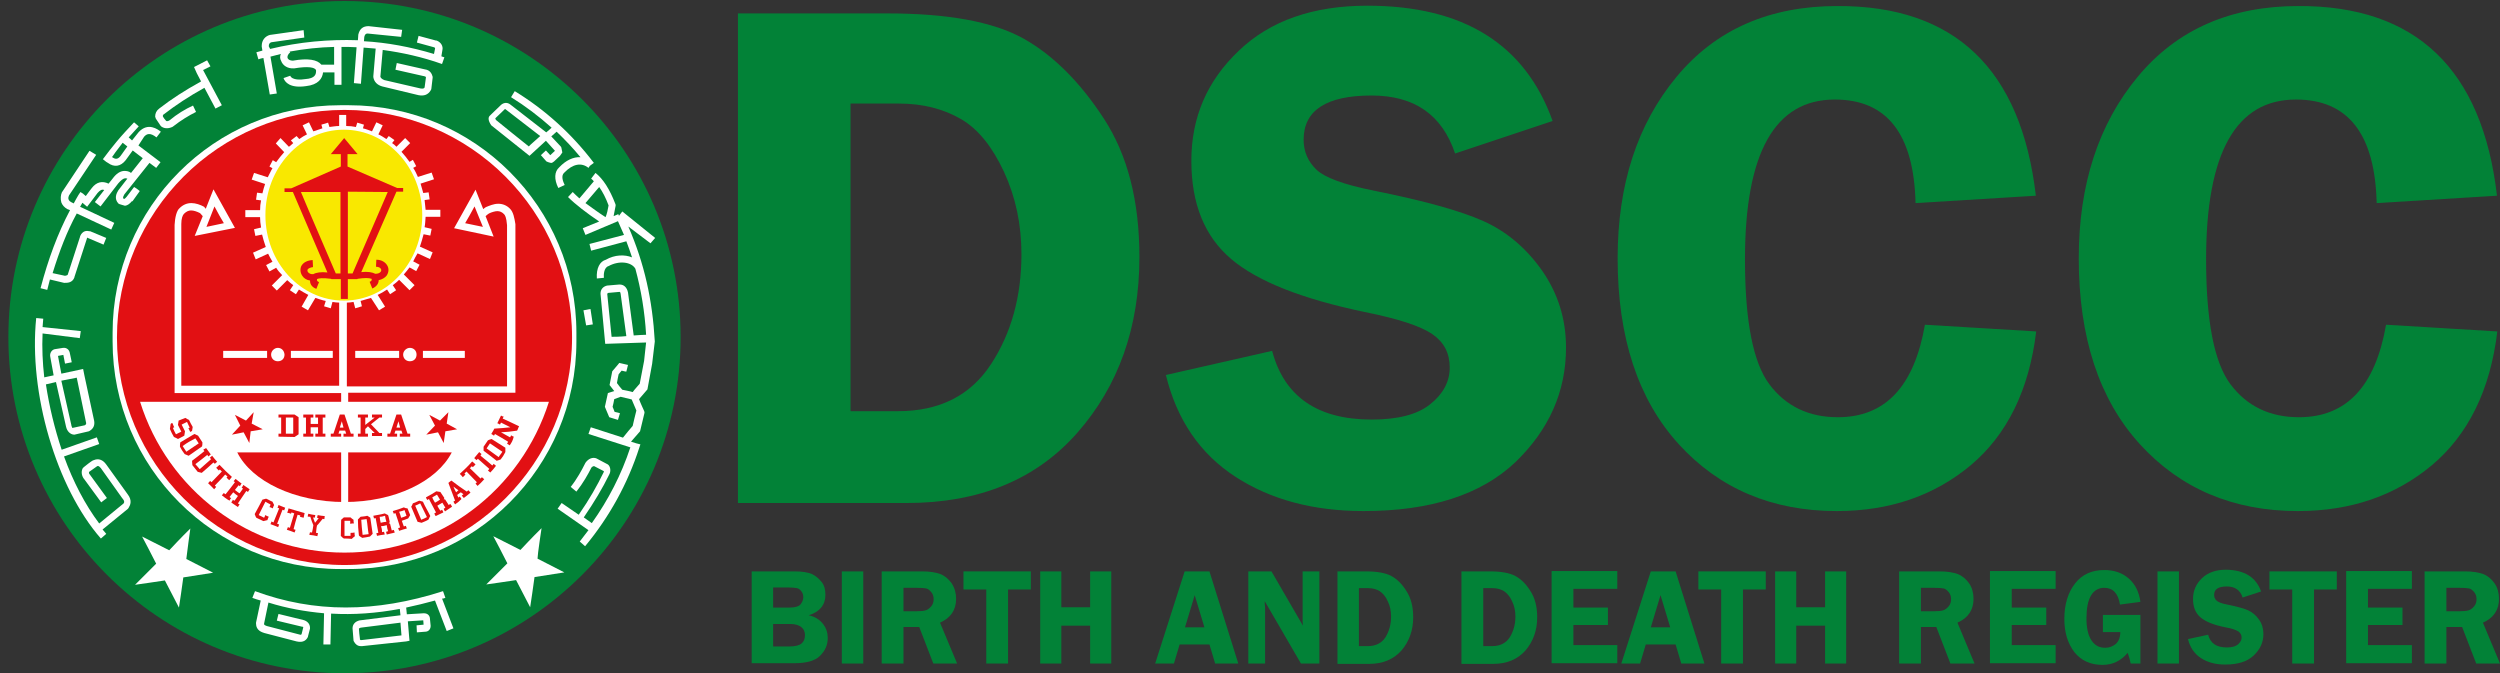<?xml version="1.0" encoding="utf-8"?>
<!-- Generator: Adobe Illustrator 25.0.1, SVG Export Plug-In . SVG Version: 6.00 Build 0)  -->
<svg version="1.1" id="Layer_1" xmlns="http://www.w3.org/2000/svg" xmlns:xlink="http://www.w3.org/1999/xlink" x="0px" y="0px"
	 viewBox="0 0 746 200.9" style="enable-background:new 0 0 746 200.9;" xml:space="preserve">
<rect x="0" y="0" width="746" height="200.9" fill="#333333" stroke="none"/>
<style type="text/css">
	.st0{fill:#028237;}
	.st1{fill-rule:evenodd;clip-rule:evenodd;fill:#028237;}
	.st2{fill-rule:evenodd;clip-rule:evenodd;fill:#FFFFFF;}
	.st3{fill-rule:evenodd;clip-rule:evenodd;fill:#E21013;}
	.st4{fill:#E21013;}
	.st5{fill-rule:evenodd;clip-rule:evenodd;fill:#F9E800;}
</style>
<g>
	<path class="st0" d="M220.1,4h44.6c18.2,0,31.7,2.5,40.7,7.5c8.9,5,16.9,13,24,23.9c7.1,10.9,10.6,24.6,10.6,41.3
		c0,20.9-6.2,38.4-18.5,52.4c-12.3,14-29.3,21-51,21h-50.3V4z M253.8,30.9v91.8h14.1c12.5,0,21.7-4.7,27.8-14
		c6.1-9.3,9.1-20.3,9.1-32.8c0-8.9-1.7-17-5.2-24.6c-3.5-7.5-7.7-12.8-12.9-15.8s-11.3-4.6-18.5-4.6H253.8z"/>
	<path class="st0" d="M463.3,36.1l-29.1,9.7c-3.9-11.6-12.2-17.3-24.9-17.3c-13.5,0-20.3,4.4-20.3,13.2c0,3.5,1.3,6.5,3.8,8.9
		c2.5,2.4,8.2,4.5,17.2,6.3c14.9,3,25.8,6,32.7,9.1c6.9,3.1,12.7,8,17.5,14.8c4.7,6.8,7.1,14.4,7.1,22.9c0,13.2-5.1,24.6-15.2,34.3
		c-10.2,9.6-25.2,14.5-45.2,14.5c-15,0-27.7-3.4-38.2-10.2c-10.5-6.8-17.5-16.9-20.8-30.4l31.7-7.2c3.6,13.6,13.5,20.5,29.7,20.5
		c7.8,0,13.7-1.5,17.5-4.6c3.8-3,5.8-6.7,5.8-10.9c0-4.3-1.7-7.6-5.2-10c-3.5-2.4-10.2-4.6-20.2-6.6c-18.6-3.9-31.9-9.1-39.8-15.8
		c-7.9-6.7-11.9-16.4-11.9-29.3c0-13,4.7-23.9,14.2-32.9C379,6.2,391.8,1.7,408,1.7C436.7,1.7,455.1,13.2,463.3,36.1z"/>
	<path class="st0" d="M607.5,58.4l-35.9,2.2c-0.5-20.6-8.5-30.9-24.1-30.9c-17.9,0-26.8,15.9-26.8,47.7c0,18.3,2.4,30.8,7.3,37.3
		c4.9,6.5,11.7,9.8,20.4,9.8c14.2,0,22.8-9.2,26-27.6l33.2,2c-2.1,17.5-8.7,30.8-19.5,39.9c-10.9,9.1-24.2,13.7-40,13.7
		c-19.3,0-35.1-6.7-47.2-20c-12.1-13.3-18.2-31.8-18.2-55.4c0-22.1,5.9-40.1,17.6-54.2c11.7-14.1,27.7-21.1,48-21.1
		C583.3,1.7,603.1,20.6,607.5,58.4z"/>
	<path class="st0" d="M745.1,58.4l-35.9,2.2c-0.5-20.6-8.5-30.9-24.1-30.9c-17.9,0-26.8,15.9-26.8,47.7c0,18.3,2.4,30.8,7.3,37.3
		c4.9,6.5,11.7,9.8,20.4,9.8c14.2,0,22.8-9.2,26-27.6l33.2,2c-2.1,17.5-8.7,30.8-19.5,39.9c-10.9,9.1-24.2,13.7-40,13.7
		c-19.3,0-35.1-6.7-47.2-20c-12.1-13.3-18.2-31.8-18.2-55.4c0-22.1,5.9-40.1,17.6-54.2c11.7-14.1,27.7-21.1,48-21.1
		C720.9,1.7,740.7,20.6,745.1,58.4z"/>
</g>
<g>
	<path class="st0" d="M224.3,170.5h12.8c2.3,0,4,0.3,5.2,0.8c1.2,0.6,2.1,1.4,2.9,2.4c0.8,1,1.1,2.3,1.1,3.8c0,3-1.7,5.1-5,6.1
		c1.9,0.4,3.3,1.3,4.3,2.6c1,1.3,1.4,2.7,1.4,4.2c0,2.1-0.8,3.8-2.3,5.3s-4.1,2.2-7.6,2.2h-12.8V170.5z M230.7,175.3v6h4.9
		c1.8,0,2.9-0.4,3.4-1.1c0.5-0.7,0.7-1.4,0.7-2c0-0.7-0.2-1.3-0.6-1.8s-0.8-0.8-1.3-0.9c-0.5-0.1-1.4-0.2-2.7-0.2H230.7z
		 M230.7,186.3v6.6h4.9c1.7,0,2.9-0.3,3.6-0.9c0.7-0.6,1-1.4,1-2.5c0-0.9-0.3-1.7-1-2.3c-0.7-0.6-1.8-1-3.3-1H230.7z"/>
	<path class="st0" d="M257.6,170.5V198h-6.4v-27.5H257.6z"/>
	<path class="st0" d="M269.6,187.1V198h-6.5v-27.5h12.1c2.2,0,4,0.3,5.4,0.8c1.3,0.5,2.5,1.5,3.4,2.8c0.9,1.4,1.3,2.9,1.3,4.6
		c0,3.3-1.6,5.7-4.8,7.1l5.1,12.2h-7.1l-4.2-10.9H269.6z M269.6,175.4v7h3.9c1.3,0,2.2-0.1,2.8-0.3c0.6-0.2,1.1-0.6,1.6-1.2
		c0.5-0.6,0.7-1.3,0.7-2.1c0-0.8-0.2-1.5-0.7-2.1c-0.5-0.6-1-1-1.5-1.1c-0.5-0.1-1.5-0.2-3-0.2H269.6z"/>
	<path class="st0" d="M307.6,170.5v5.4h-6.8V198h-6.5v-22.1h-6.8v-5.4H307.6z"/>
	<path class="st0" d="M331.6,170.5V198h-6.3v-11.3h-8.6V198h-6.3v-27.5h6.3v10.7h8.6v-10.7H331.6z"/>
	<path class="st0" d="M360.9,170.5l8.6,27.5h-6.9l-1.7-5.7H352l-1.7,5.7h-5.6l8.8-27.5H360.9z M353.6,187.2h5.8l-2.9-9.6
		L353.6,187.2z"/>
	<path class="st0" d="M393.7,170.5V198h-5.5l-10.8-18.6c0,0.5,0,0.8,0,0.9c0.1,0.5,0.1,0.9,0.1,1.2V198h-5v-27.5h6.9l9.4,16.2
		c-0.1-0.8-0.1-1.4-0.1-1.8v-14.4H393.7z"/>
	<path class="st0" d="M399.2,170.5h8.4c3.4,0,6,0.5,7.6,1.4c1.7,0.9,3.2,2.4,4.5,4.5c1.3,2,2,4.6,2,7.8c0,3.9-1.2,7.2-3.5,9.9
		c-2.3,2.6-5.5,4-9.6,4h-9.5V170.5z M405.5,175.5v17.3h2.7c2.3,0,4.1-0.9,5.2-2.6c1.1-1.8,1.7-3.8,1.7-6.2c0-1.7-0.3-3.2-1-4.6
		c-0.6-1.4-1.5-2.4-2.4-3c-1-0.6-2.1-0.9-3.5-0.9H405.5z"/>
	<path class="st0" d="M436.2,170.5h8.4c3.4,0,6,0.5,7.6,1.4c1.7,0.9,3.2,2.4,4.5,4.5c1.3,2,2,4.6,2,7.8c0,3.9-1.2,7.2-3.5,9.9
		c-2.3,2.6-5.5,4-9.6,4h-9.5V170.5z M442.6,175.5v17.3h2.7c2.3,0,4.1-0.9,5.2-2.6c1.1-1.8,1.7-3.8,1.7-6.2c0-1.7-0.3-3.2-1-4.6
		c-0.6-1.4-1.5-2.4-2.4-3c-1-0.6-2.1-0.9-3.5-0.9H442.6z"/>
	<path class="st0" d="M482.6,175.7h-13.1v5.6h10.3v5.2h-10.3v6h13.1v5.4H463v-27.5h19.6V175.7z"/>
	<path class="st0" d="M500,170.5l8.6,27.5h-6.9l-1.7-5.7h-8.9l-1.7,5.7h-5.6l8.8-27.5H500z M492.6,187.2h5.8l-2.9-9.6L492.6,187.2z"
		/>
	<path class="st0" d="M526.9,170.5v5.4h-6.8V198h-6.5v-22.1h-6.8v-5.4H526.9z"/>
	<path class="st0" d="M550.9,170.5V198h-6.3v-11.3H536V198h-6.3v-27.5h6.3v10.7h8.6v-10.7H550.9z"/>
	<path class="st0" d="M573.2,187.1V198h-6.5v-27.5h12.1c2.2,0,4,0.3,5.4,0.8c1.3,0.5,2.5,1.5,3.4,2.8s1.3,2.9,1.3,4.6
		c0,3.3-1.6,5.7-4.8,7.1l5.1,12.2H582l-4.2-10.9H573.2z M573.2,175.4v7h3.9c1.3,0,2.2-0.1,2.8-0.3c0.6-0.2,1.1-0.6,1.6-1.2
		c0.5-0.6,0.7-1.3,0.7-2.1c0-0.8-0.2-1.5-0.7-2.1c-0.5-0.6-1-1-1.5-1.1c-0.5-0.1-1.5-0.2-3-0.2H573.2z"/>
	<path class="st0" d="M613.4,175.7h-13.1v5.6h10.3v5.2h-10.3v6h13.1v5.4h-19.6v-27.5h19.6V175.7z"/>
	<path class="st0" d="M638.7,183.3V198h-2.9c-0.2-1-0.5-2.1-0.9-3.2c-2,2.4-4.5,3.6-7.5,3.6c-3.6,0-6.4-1.3-8.4-3.8
		c-2-2.6-3-5.9-3-9.9c0-4.4,1.1-7.9,3.2-10.6c2.1-2.7,5-4,8.7-4c3.1,0,5.5,0.9,7.4,2.6c1.9,1.7,3,4,3.4,6.9l-6.1,0.8
		c-0.5-3.3-2.1-5-4.7-5c-1.7,0-3.1,0.8-4,2.4c-0.9,1.6-1.3,3.8-1.3,6.8c0,2.8,0.5,5,1.5,6.5c1,1.5,2.3,2.2,4.1,2.2
		c1.2,0,2.2-0.4,3.1-1.1c0.9-0.8,1.4-2,1.4-3.6h-5.2v-5.1H638.7z"/>
	<path class="st0" d="M650.2,170.5V198h-6.4v-27.5H650.2z"/>
	<path class="st0" d="M674.7,176.5l-5.5,1.8c-0.7-2.2-2.3-3.3-4.7-3.3c-2.5,0-3.8,0.8-3.8,2.5c0,0.7,0.2,1.2,0.7,1.7
		c0.5,0.5,1.6,0.9,3.2,1.2c2.8,0.6,4.9,1.1,6.2,1.7c1.3,0.6,2.4,1.5,3.3,2.8c0.9,1.3,1.3,2.7,1.3,4.3c0,2.5-1,4.6-2.9,6.4
		c-1.9,1.8-4.7,2.7-8.5,2.7c-2.8,0-5.2-0.6-7.2-1.9c-2-1.3-3.3-3.2-3.9-5.7l6-1.3c0.7,2.6,2.5,3.8,5.6,3.8c1.5,0,2.6-0.3,3.3-0.9
		c0.7-0.6,1.1-1.3,1.1-2c0-0.8-0.3-1.4-1-1.9c-0.7-0.4-1.9-0.9-3.8-1.2c-3.5-0.7-6-1.7-7.5-3c-1.5-1.3-2.2-3.1-2.2-5.5
		c0-2.4,0.9-4.5,2.7-6.2c1.8-1.7,4.2-2.5,7.2-2.5C669.7,170.1,673.2,172.2,674.7,176.5z"/>
	<path class="st0" d="M697.3,170.5v5.4h-6.8V198H684v-22.1h-6.8v-5.4H697.3z"/>
	<path class="st0" d="M719.7,175.7h-13.1v5.6h10.3v5.2h-10.3v6h13.1v5.4h-19.6v-27.5h19.6V175.7z"/>
	<path class="st0" d="M730,187.1V198h-6.5v-27.5h12.1c2.2,0,4,0.3,5.4,0.8c1.3,0.5,2.5,1.5,3.4,2.8s1.3,2.9,1.3,4.6
		c0,3.3-1.6,5.7-4.8,7.1L746,198h-7.1l-4.2-10.9H730z M730,175.4v7h3.9c1.3,0,2.2-0.1,2.8-0.3c0.6-0.2,1.1-0.6,1.6-1.2
		c0.5-0.6,0.7-1.3,0.7-2.1c0-0.8-0.2-1.5-0.7-2.1c-0.5-0.6-1-1-1.5-1.1c-0.5-0.1-1.5-0.2-3-0.2H730z"/>
</g>
<g>
	<path class="st1" d="M102.8,200.9L102.8,200.9C47.5,200.9,2.5,156,2.5,100.6l0,0C2.5,45.2,47.4,0.3,102.8,0.3l0,0
		c55.4,0,100.3,44.9,100.3,100.3l0,0C203.1,156,158.2,200.9,102.8,200.9z"/>
	<path class="st2" d="M104.1,169.8h-2.6c-37.5,0-67.9-30.4-67.9-67.9v-2.6c0-37.5,30.4-67.9,67.9-67.9h2.6
		c37.5,0,67.9,30.4,67.9,67.9v2.6C172,139.4,141.6,169.8,104.1,169.8z"/>
	<path class="st3" d="M102.8,168.6L102.8,168.6c-37.5,0-67.9-30.4-67.9-67.9l0,0c0-37.5,30.4-67.9,67.9-67.9l0,0
		c37.5,0,67.9,30.4,67.9,67.9l0,0C170.7,138.2,140.3,168.6,102.8,168.6z"/>
	<path class="st2" d="M56.8,157.7l-2.1,2.1c0,0-3.5,3.6-4.2,4.4c-1-0.5-8.1-4.1-8.1-4.1s3.7,7,4.2,8.1c-0.8,0.8-6.3,6.3-6.3,6.3
		s7.8-1.1,8.9-1.3c0.5,1,4.2,8.1,4.2,8.1s1.2-7.9,1.3-9c1.1-0.2,8.9-1.4,8.9-1.4s-7-3.6-8-4.1C55.7,165.6,56.8,157.7,56.8,157.7z"/>
	<g>
		<path class="st2" d="M41.8,119.9c8.2,26.2,32.4,45,61,45s52.7-18.8,61-45H41.8z M102.8,149.8c-14.9,0-27.7-6.2-32-14.8h64
			C130.4,143.6,117.8,149.8,102.8,149.8z"/>
		<path class="st4" d="M51.4,126.2c0.3,0.5,0.3,0.8,0.6,1.3c-0.2,0.1-0.3,0.1-0.4,0.2c0.3,0.8,0.5,1.1,0.9,1.9
			c0.7-0.3,0.9-0.5,1.6-0.8c-0.4-0.8-0.6-1.2-1-2c0.1-0.5,0.1-0.8,0.2-1.3c0.8-0.3,1.2-0.5,2-0.8c0.4,0.3,0.7,0.4,1.1,0.6
			c0.4,0.8,0.6,1.3,1.1,2.1c-0.1,0.5-0.1,0.8-0.2,1.2c-0.3,0.1-0.3,0.2-0.5,0.3c-0.3-0.4-0.3-0.7-0.6-1.1c0.2-0.1,0.3-0.1,0.4-0.2
			c-0.3-0.7-0.5-1-0.8-1.7c-0.7,0.3-0.9,0.5-1.6,0.8c0.4,0.8,0.6,1.2,1,2c-0.1,0.5-0.1,0.8-0.2,1.3c-0.8,0.4-1.1,0.6-1.9,1
			c-0.4-0.3-0.7-0.3-1.2-0.6c-0.5-0.9-0.8-1.4-1.2-2.4c0.1-0.5,0.1-0.8,0.2-1.4C51,126.3,51.2,126.3,51.4,126.2z"/>
		<path class="st4" d="M53.7,133.3c0-0.5,0-0.8,0.1-1.3c1.7-1,2.5-1.5,4.2-2.5c0.4,0.2,0.7,0.3,1.1,0.5c0.5,0.8,0.8,1.2,1.3,2
			c0,0.5,0,0.8-0.1,1.2c-1.6,1.1-2.4,1.7-4,2.8c-0.5-0.2-0.7-0.3-1.2-0.5C54.4,134.6,54.2,134.2,53.7,133.3z M54.5,133.1
			c0.4,0.7,0.7,1,1.1,1.7c1.5-1,2.2-1.5,3.7-2.5c-0.4-0.6-0.6-0.9-1-1.5C56.8,131.6,56,132,54.5,133.1z"/>
		<path class="st4" d="M61.5,133.7c0.6,0.8,0.8,1.1,1.4,1.9c-0.3,0.3-0.4,0.3-0.7,0.6c-0.2-0.2-0.3-0.3-0.3-0.5
			c-1.4,1.1-2.1,1.7-3.6,2.8c0.5,0.6,0.8,0.9,1.3,1.5c1.4-1.2,2-1.8,3.4-3c-0.2-0.2-0.3-0.3-0.4-0.4c0.3-0.3,0.4-0.3,0.7-0.6
			c0.6,0.8,0.9,1.1,1.5,1.8c-0.3,0.3-0.4,0.3-0.7,0.6c-0.2-0.2-0.3-0.3-0.4-0.4c-1.4,1.3-2.1,1.9-3.5,3.1c-0.5-0.1-0.8-0.2-1.2-0.3
			c-0.7-0.8-0.9-1.2-1.6-2c0-0.5-0.1-0.8-0.1-1.3c1.5-1.1,2.2-1.7,3.7-2.9c-0.2-0.2-0.3-0.3-0.3-0.5C61,134,61.2,133.9,61.5,133.7z"
			/>
		<path class="st4" d="M62.1,144.2c0.3-0.3,0.3-0.4,0.6-0.7c0.2,0.2,0.3,0.3,0.4,0.4c1.3-1.3,1.9-2,3.1-3.2
			c-0.3-0.3-0.3-0.3-0.6-0.6c-0.2,0.2-0.2,0.2-0.3,0.3c-0.3-0.3-0.5-0.5-0.8-0.8c0.4-0.3,0.6-0.6,1-0.9c1.4,1.5,2.2,2.2,3.7,3.6
			c-0.3,0.4-0.5,0.6-0.8,1c-0.3-0.3-0.5-0.4-0.8-0.8c0.1-0.2,0.2-0.2,0.3-0.3c-0.3-0.3-0.4-0.3-0.7-0.6c-1.2,1.4-1.9,2-3.1,3.3
			c0.2,0.2,0.3,0.3,0.4,0.4c-0.3,0.3-0.3,0.4-0.6,0.7C63.2,145.3,62.9,144.9,62.1,144.2z"/>
		<path class="st4" d="M66.2,147.8c0.3-0.3,0.3-0.4,0.6-0.7c0.2,0.2,0.3,0.3,0.5,0.4c1.1-1.4,1.7-2.1,2.8-3.6
			c-0.2-0.2-0.3-0.3-0.4-0.3c0.3-0.3,0.3-0.4,0.6-0.7c0.7,0.6,1,0.8,1.8,1.4c-0.3,0.3-0.3,0.4-0.5,0.8c-0.2-0.2-0.3-0.2-0.4-0.3
			c-0.4,0.6-0.7,0.8-1.1,1.4c0.6,0.4,0.8,0.7,1.4,1c0.4-0.6,0.6-0.8,1-1.4c-0.2-0.2-0.3-0.2-0.4-0.3c0.3-0.3,0.3-0.4,0.5-0.8
			c0.8,0.5,1.1,0.8,1.9,1.3c-0.2,0.3-0.3,0.4-0.5,0.8c-0.2-0.1-0.3-0.2-0.5-0.3c-1,1.5-1.5,2.2-2.5,3.7c0.2,0.2,0.3,0.2,0.5,0.3
			c-0.2,0.3-0.3,0.4-0.5,0.8c-0.8-0.6-1.3-0.8-2-1.4c0.3-0.3,0.3-0.4,0.5-0.8c0.2,0.2,0.3,0.3,0.5,0.3c0.4-0.6,0.6-0.8,1-1.4
			c-0.6-0.4-0.8-0.6-1.4-1.1c-0.4,0.6-0.7,0.8-1.1,1.4c0.2,0.2,0.3,0.3,0.5,0.3c-0.3,0.3-0.3,0.4-0.5,0.8
			C67.4,148.8,67,148.4,66.2,147.8z"/>
		<path class="st4" d="M76.5,154.5c-0.3-0.4-0.3-0.7-0.5-1.1c0.9-1.7,1.4-2.5,2.3-4.3c0.4-0.1,0.7-0.2,1.1-0.3
			c0.8,0.3,1.1,0.6,1.9,0.9c0.2,0.4,0.3,0.6,0.5,1c-0.2,0.4-0.3,0.6-0.4,1c-0.4-0.2-0.6-0.3-1-0.4c0.2-0.3,0.3-0.5,0.3-0.8
			c-0.6-0.3-0.9-0.4-1.5-0.8c-0.8,1.6-1.2,2.4-2,4c0.7,0.3,1,0.5,1.6,0.8c0.2-0.3,0.3-0.5,0.3-0.8c0.4,0.2,0.7,0.3,1.1,0.5
			c-0.2,0.4-0.3,0.6-0.4,1c-0.5,0.1-0.7,0.2-1.2,0.3C77.8,155.1,77.3,154.9,76.5,154.5z"/>
		<path class="st4" d="M80.7,156.4c0.2-0.3,0.2-0.5,0.3-0.8c0.3,0.1,0.3,0.2,0.6,0.3c0.7-1.7,1-2.5,1.7-4.2
			c-0.2-0.1-0.3-0.1-0.5-0.2c0.2-0.3,0.2-0.5,0.3-0.8c0.8,0.3,1.2,0.5,2,0.8c-0.1,0.3-0.2,0.5-0.3,0.8c-0.2-0.1-0.3-0.1-0.5-0.2
			c-0.7,1.7-0.9,2.5-1.6,4.2c0.3,0.1,0.3,0.1,0.6,0.2c-0.1,0.3-0.2,0.5-0.3,0.8C82,156.9,81.6,156.7,80.7,156.4z"/>
		<path class="st4" d="M85.6,158.1c0.1-0.3,0.2-0.5,0.3-0.8c0.3,0.1,0.3,0.1,0.6,0.2c0.5-1.7,0.8-2.6,1.3-4.3
			c-0.3-0.1-0.5-0.2-0.8-0.3c-0.1,0.2-0.1,0.3-0.2,0.4c-0.4-0.2-0.7-0.2-1.1-0.3c0.2-0.5,0.3-0.8,0.4-1.3c1.9,0.6,2.8,0.8,4.8,1.4
			c-0.1,0.5-0.2,0.8-0.3,1.4c-0.4-0.1-0.7-0.2-1.1-0.3c0.1-0.2,0.1-0.3,0.1-0.4c-0.3-0.1-0.5-0.1-0.8-0.2c-0.5,1.7-0.8,2.6-1.2,4.3
			c0.3,0.1,0.3,0.1,0.6,0.2c-0.1,0.3-0.2,0.5-0.3,0.8C87,158.5,86.5,158.4,85.6,158.1z"/>
		<path class="st4" d="M91.8,154.1c0.1-0.3,0.1-0.5,0.2-0.8c0.8,0.2,1.3,0.3,2.1,0.4c-0.1,0.3-0.1,0.5-0.2,0.8
			c-0.3,0-0.3-0.1-0.5-0.1c0.3,0.7,0.3,0.9,0.6,1.6c0.4-0.5,0.7-0.8,1.1-1.4c-0.3,0-0.3-0.1-0.5-0.1c0.1-0.3,0.1-0.5,0.2-0.8
			c0.8,0.2,1.3,0.2,2.1,0.3c0,0.3-0.1,0.5-0.1,0.9c-0.3,0-0.3,0-0.5-0.1c-0.7,0.8-1,1.3-1.7,2c-0.2,0.8-0.2,1.4-0.3,2.2
			c0.3,0,0.3,0.1,0.6,0.1c-0.1,0.3-0.1,0.5-0.2,0.9c-0.9-0.2-1.4-0.3-2.4-0.4c0.1-0.3,0.1-0.5,0.2-0.8c0.3,0.1,0.3,0.1,0.6,0.1
			c0.2-0.8,0.3-1.4,0.4-2.2c-0.4-1-0.6-1.4-0.9-2.5C92.1,154.2,92,154.2,91.8,154.1z"/>
		<path class="st4" d="M102.6,160.7c-0.4-0.3-0.6-0.4-0.9-0.8c0-2,0.1-2.9,0.1-4.8c0.3-0.3,0.5-0.4,0.8-0.7c0.8,0,1.3,0,2,0
			c0.3,0.3,0.5,0.4,0.9,0.7c0,0.4,0,0.7,0.1,1.1c-0.4,0-0.7,0-1.1,0.1c0-0.3,0-0.5,0-0.9c-0.7,0-1,0-1.7,0c0,1.8,0,2.7,0,4.5
			c0.8,0,1.1,0,1.8,0c0-0.3,0-0.5,0-0.9c0.5,0,0.7,0,1.2-0.1c0,0.4,0,0.7,0.1,1.1c-0.3,0.3-0.6,0.4-0.9,0.8
			C103.9,160.7,103.5,160.7,102.6,160.7z"/>
		<path class="st4" d="M108.1,160.5c-0.4-0.3-0.6-0.3-1-0.7c-0.2-2-0.3-2.9-0.3-4.8c0.3-0.3,0.5-0.5,0.8-0.8c0.8-0.1,1.3-0.1,2-0.3
			c0.4,0.3,0.6,0.3,0.9,0.6c0.3,2,0.4,2.9,0.7,4.8c-0.3,0.3-0.5,0.5-0.8,0.8C109.4,160.3,108.9,160.4,108.1,160.5z M108.2,159.6
			c0.7-0.1,1.1-0.1,1.8-0.2c-0.3-1.8-0.3-2.7-0.6-4.5c-0.7,0.1-1,0.1-1.6,0.2C107.9,156.8,108,157.8,108.2,159.6z"/>
		<path class="st4" d="M112.5,159.9c-0.1-0.3-0.1-0.5-0.2-0.8c0.3,0,0.3-0.1,0.6-0.1c-0.3-1.8-0.5-2.6-0.8-4.4
			c-0.3,0-0.3,0.1-0.5,0.1c-0.1-0.3-0.1-0.5-0.2-0.8c1.4-0.3,2-0.3,3.4-0.7c0.4,0.2,0.6,0.3,1,0.5c0.3,0.8,0.3,1.3,0.5,2.1
			c-0.1,0.2-0.2,0.2-0.3,0.3c0.2,0.1,0.3,0.1,0.4,0.2c0.2,0.8,0.3,1.2,0.5,2c0.3-0.1,0.3-0.1,0.6-0.2c0.1,0.3,0.2,0.5,0.3,0.8
			c-0.9,0.3-1.4,0.3-2.4,0.6c-0.1-0.3-0.1-0.5-0.2-0.8c0.3-0.1,0.3-0.1,0.6-0.2c-0.2-0.7-0.3-1-0.4-1.8c-0.7,0.2-1,0.3-1.7,0.3
			c0.2,0.7,0.3,1,0.3,1.8c0.3-0.1,0.3-0.1,0.6-0.1c0.1,0.3,0.1,0.5,0.2,0.8C113.9,159.6,113.5,159.7,112.5,159.9z M113.6,156
			c0.7-0.2,1-0.2,1.7-0.3c-0.2-0.7-0.3-1-0.4-1.8c-0.7,0.2-0.9,0.3-1.6,0.3C113.4,155,113.4,155.3,113.6,156z"/>
		<path class="st4" d="M119.1,158.4c-0.1-0.3-0.2-0.5-0.3-0.8c0.3-0.1,0.3-0.1,0.6-0.2c-0.5-1.7-0.8-2.5-1.4-4.3
			c-0.3,0.1-0.3,0.1-0.5,0.2c-0.1-0.3-0.2-0.5-0.3-0.8c1.4-0.4,2-0.6,3.3-1.1c0.4,0.2,0.7,0.3,1.1,0.3c0.3,0.8,0.5,1.2,0.8,2
			c-0.3,0.4-0.3,0.6-0.6,1c-0.8,0.3-1.1,0.4-1.9,0.7c0.3,0.7,0.3,1,0.6,1.7c0.3-0.1,0.3-0.1,0.6-0.2c0.1,0.3,0.2,0.5,0.3,0.8
			C120.5,157.9,120.1,158.1,119.1,158.4z M119.7,154.5c0.7-0.2,1-0.3,1.6-0.6c-0.3-0.7-0.3-1-0.6-1.7c-0.6,0.3-0.9,0.3-1.6,0.5
			C119.4,153.4,119.5,153.8,119.7,154.5z"/>
		<path class="st4" d="M125.8,156c-0.5-0.1-0.7-0.2-1.2-0.3c-0.8-1.8-1.1-2.7-1.9-4.5c0.3-0.4,0.3-0.6,0.5-1
			c0.8-0.3,1.2-0.5,1.9-0.8c0.4,0.1,0.7,0.2,1.1,0.3c0.8,1.8,1.4,2.6,2.2,4.3c-0.3,0.4-0.3,0.7-0.6,1.1
			C127.1,155.5,126.7,155.6,125.8,156z M125.7,155.1c0.7-0.3,1-0.4,1.7-0.8c-0.8-1.6-1.2-2.5-2-4.1c-0.6,0.3-0.9,0.4-1.5,0.7
			C124.6,152.6,125,153.4,125.7,155.1z"/>
		<path class="st4" d="M130,154c-0.2-0.3-0.3-0.5-0.4-0.8c0.3-0.1,0.3-0.2,0.5-0.3c-0.8-1.6-1.3-2.4-2.1-4c-0.2,0.1-0.3,0.2-0.5,0.3
			c-0.2-0.3-0.3-0.5-0.4-0.8c1.3-0.7,1.9-1,3.1-1.8c0.4,0.1,0.7,0.1,1.2,0.2c0.5,0.8,0.7,1.1,1.2,1.8c-0.1,0.2-0.1,0.3-0.2,0.4
			c0.2,0,0.3,0,0.4,0c0.4,0.7,0.7,1,1.1,1.7c0.2-0.2,0.3-0.2,0.5-0.3c0.2,0.3,0.3,0.4,0.5,0.8c-0.8,0.6-1.3,0.8-2.1,1.4
			c-0.2-0.3-0.3-0.4-0.4-0.8c0.2-0.1,0.3-0.2,0.5-0.3c-0.3-0.6-0.6-0.9-0.9-1.5c-0.6,0.3-0.9,0.6-1.5,0.9c0.3,0.6,0.5,0.9,0.9,1.5
			c0.3-0.1,0.3-0.2,0.5-0.3c0.2,0.3,0.3,0.5,0.4,0.8C131.3,153.4,130.8,153.6,130,154z M129.8,150c0.6-0.3,0.9-0.5,1.5-0.9
			c-0.3-0.6-0.6-0.9-0.9-1.5c-0.6,0.3-0.8,0.5-1.4,0.8C129.2,149.1,129.5,149.4,129.8,150z"/>
		<path class="st4" d="M135.8,150.5c-0.2-0.3-0.3-0.4-0.5-0.8c0.2-0.2,0.3-0.2,0.5-0.3c-0.8-2.1-1.2-3.1-2-5.3
			c0.3-0.3,0.5-0.4,0.9-0.7c1.8,1.4,2.7,2,4.6,3.3c0.2-0.2,0.3-0.3,0.5-0.4c0.3,0.3,0.3,0.4,0.6,0.7c-0.8,0.7-1.2,1-2,1.6
			c-0.3-0.3-0.3-0.4-0.6-0.7c0.2-0.2,0.3-0.3,0.5-0.4c-0.3-0.3-0.4-0.3-0.8-0.6c-0.4,0.3-0.7,0.5-1.1,0.8c0.2,0.3,0.3,0.5,0.3,0.8
			c0.2-0.2,0.3-0.3,0.5-0.3c0.3,0.3,0.3,0.4,0.5,0.7C137,149.6,136.7,149.9,135.8,150.5z M135.3,145.2c0.3,0.7,0.4,1,0.8,1.7
			c0.3-0.3,0.4-0.3,0.7-0.6C136.3,145.9,135.9,145.7,135.3,145.2z"/>
		<path class="st4" d="M142.5,145c-0.3-0.3-0.3-0.4-0.6-0.7c0.2-0.2,0.3-0.3,0.4-0.4c-1.3-1.3-1.9-2-3.1-3.2
			c-0.3,0.3-0.3,0.3-0.6,0.6c0.1,0.2,0.2,0.2,0.3,0.3c-0.3,0.3-0.5,0.5-0.8,0.8c-0.3-0.4-0.5-0.6-0.9-1c1.5-1.4,2.3-2.1,3.7-3.7
			c0.4,0.3,0.6,0.5,1,0.9c-0.3,0.3-0.5,0.5-0.8,0.8c-0.2-0.1-0.2-0.2-0.3-0.3c-0.3,0.3-0.3,0.4-0.6,0.6c1.3,1.3,2,1.9,3.2,3.1
			c0.2-0.2,0.3-0.3,0.4-0.4c0.3,0.3,0.4,0.3,0.7,0.6C143.6,144,143.2,144.4,142.5,145z"/>
		<path class="st4" d="M146.3,141c-0.3-0.3-0.4-0.3-0.7-0.6c0.2-0.2,0.3-0.3,0.4-0.5c-1.4-1.2-2-1.8-3.4-3c-0.2,0.2-0.3,0.3-0.4,0.4
			c-0.3-0.3-0.4-0.3-0.7-0.6c0.6-0.7,0.9-1.1,1.5-1.8c0.3,0.3,0.4,0.3,0.7,0.6c-0.2,0.2-0.3,0.3-0.3,0.5c1.4,1.1,2.1,1.7,3.5,2.9
			c0.2-0.2,0.3-0.3,0.4-0.5c0.3,0.3,0.4,0.3,0.7,0.6C147.3,139.9,147,140.3,146.3,141z"/>
		<path class="st4" d="M149.4,137.1c-0.5,0.2-0.8,0.3-1.2,0.4c-1.5-1.2-2.3-1.8-3.9-3c0-0.5,0-0.8,0-1.2c0.5-0.8,0.8-1.1,1.3-1.9
			c0.4-0.2,0.7-0.3,1.1-0.4c1.6,1,2.5,1.6,4.1,2.6c0,0.5,0,0.8,0,1.3C150.3,135.9,150,136.3,149.4,137.1z M148.8,136.4
			c0.4-0.7,0.7-0.9,1.1-1.6c-1.5-1-2.2-1.5-3.7-2.5c-0.4,0.6-0.6,0.9-1,1.5C146.6,134.8,147.4,135.4,148.8,136.4z"/>
		<path class="st4" d="M152.1,132.9c-0.3-0.2-0.4-0.3-0.8-0.5c0.2-0.3,0.2-0.3,0.3-0.6c-1.5-0.9-2.3-1.4-3.9-2.3
			c-0.1,0.3-0.2,0.3-0.3,0.5c-0.3-0.2-0.4-0.3-0.8-0.5c0.3-0.6,0.6-0.9,0.9-1.6c1.9-0.1,2.9-0.2,4.8-0.4c-1.1-0.6-1.7-0.8-2.8-1.4
			c-0.1,0.3-0.2,0.3-0.3,0.6c-0.3-0.2-0.5-0.3-0.8-0.4c0.4-0.9,0.7-1.4,1.1-2.3c0.3,0.2,0.5,0.3,0.8,0.3c-0.1,0.3-0.2,0.3-0.3,0.6
			c2,0.9,3,1.4,4.9,2.3c-0.3,0.5-0.3,0.8-0.6,1.3c-2,0.3-2.9,0.4-4.8,0.5c1.1,0.6,1.6,0.9,2.7,1.5c0.2-0.3,0.2-0.3,0.3-0.6
			c0.3,0.2,0.5,0.3,0.8,0.4C153,131.5,152.7,132,152.1,132.9z"/>
		<path class="st2" d="M152.1,62.2c-0.9-0.9-2.1-1.4-3.4-1.4c-1.4,0-2.7,0.6-3.7,1c-0.3,0.2-0.5,0.3-0.8,0.6l-2.3-5.8l-1.1,2
			l-5.3,9.5l11.8,2.5l-2.4-6.1c0.3-0.3,0.7-0.6,1-0.8c0.8-0.4,1.9-0.7,2.5-0.7c0.8,0,1.4,0.3,2,0.9c0.3,0.3,0.7,0.9,0.9,3.3v48.1
			h-47.8v-25c0.7,0,1.3-0.1,2-0.2l0.5,1.9l2-0.6l-0.4-1.6c1-0.3,2.1-0.6,3.1-0.9l2.4,3.7l1.8-1.1l-2.2-3.5c0.9-0.4,1.9-1,2.8-1.6
			l0.9,1.4l1.8-1.2l-1-1.5c0.7-0.5,1.3-1,1.9-1.6l3.1,3.1l1.5-1.5l-3.2-3.2c0.6-0.7,1.2-1.4,1.7-2.1l2,1.1l1-1.9l-1.9-1
			c0.4-0.8,0.8-1.6,1.3-2.4l3.7,1.7l0.8-2l-3.8-1.7c0.4-1.2,0.8-2.5,1.1-3.7l2,0.4l0.4-2l-2.1-0.5c0.2-1,0.2-2,0.3-3.1h4.4v-2.1
			h-4.4c-0.1-1-0.2-2-0.3-2.9l1.5-0.2l-0.3-2.1l-1.6,0.2c-0.3-0.9-0.5-1.9-0.8-2.8l4-1.3l-0.7-2l-4.1,1.3c-0.4-0.9-0.8-1.8-1.4-2.7
			l0.9-0.5l-1-1.9l-1,0.6c-0.7-1-1.5-2-2.4-3l2.6-2.6l-1.5-1.5l-2.6,2.6c-0.4-0.4-0.8-0.8-1.3-1.1l0.7-0.9l-1.7-1.2l-0.7,0.9
			c-0.8-0.5-1.5-1-2.4-1.4l1.3-2.7l-1.9-0.9l-1.3,2.7c-0.8-0.3-1.8-0.7-2.7-0.9l0.3-1.1l-2-0.6l-0.4,1.3c-0.9-0.2-1.9-0.3-2.9-0.3
			v-3.3h-2.1v3.3c-1,0-2,0.2-2.9,0.3l-0.4-1.3l-2,0.6l0.3,1.1c-0.9,0.3-1.8,0.6-2.7,0.9l-1.3-2.7l-1.9,0.9l1.3,2.7
			c-0.8,0.4-1.5,0.8-2.3,1.4l-0.8-0.9l-1.7,1.3l0.7,0.8c-0.4,0.3-0.8,0.8-1.3,1.1l-2.5-2.6l-1.4,1.6l2.5,2.6c-0.8,0.9-1.6,1.9-2.4,3
			l-1-0.6l-1,1.9l0.9,0.5c-0.5,0.8-0.9,1.8-1.4,2.7l-4.1-1.3l-0.7,2l4,1.3c-0.3,0.9-0.6,1.9-0.8,2.8l-1.6-0.2l-0.3,2.1l1.5,0.2
			c-0.2,0.9-0.3,1.9-0.3,2.9h-4.4v2.1h4.4c0,1,0.1,2,0.3,3.1l-2.1,0.5l0.4,2l2-0.4c0.3,1.3,0.7,2.5,1.1,3.7l-3.8,1.7l0.8,2l3.7-1.7
			c0.4,0.8,0.8,1.6,1.3,2.4l-1.9,1l1,1.9l2-1.1c0.5,0.8,1.1,1.5,1.8,2.2l-3.1,3.1l1.5,1.5l3.1-3.1c0.6,0.5,1.2,1.1,1.8,1.5l-1,1.5
			l1.8,1.2l0.9-1.4c0.9,0.6,1.9,1.1,2.8,1.6l-2,3.5l1.9,1.1l2.2-3.7c1,0.3,2,0.7,3.1,0.9l-0.5,1.6l2,0.6l0.5-1.9
			c0.7,0.1,1.3,0.2,2,0.2v24.8H54.1V66.8l0,0c0-1.6,0.4-2.6,0.8-3c0.7-0.7,1.4-1,2.1-1c0.8,0,1.7,0.3,2.7,0.8c0,0,0.5,0.6,0.8,0.9
			l-2.4,5.9L70.1,68l-6.4-11.5l-0.8,2l-1.5,3.8l-0.5-0.6c-1.1-0.6-2.5-1.1-3.8-1.1c-1.3,0-2.5,0.5-3.5,1.5c-0.9,0.7-1.4,2.9-1.5,5
			l0,0v49.1v1.1h1.1h48.6v1.8l0,0v31.5h2.1v-31.1l0,0v-2.3h48.9h1v-1V66.9C153.5,65.1,153.2,63.2,152.1,62.2z M138.8,66.6
			c0.8-1.3,1.8-3.2,2.8-5c0.8,2,1.7,4.2,2.5,6.1C142.2,67.3,140.3,66.9,138.8,66.6z M64,61.6c1,1.9,2,3.7,2.8,5
			c-1.4,0.3-3.4,0.7-5.2,1.1C62.3,65.9,63.2,63.6,64,61.6z M102.6,88.7c-12.7,0-22.9-11.1-22.9-24.8S90,39.2,102.6,39.2
			s22.9,11.1,22.9,24.8C125.7,77.6,115.3,88.7,102.6,88.7z"/>
		<g>
			<rect x="106" y="104.7" class="st2" width="13.1" height="2.1"/>
			<rect x="126.2" y="104.7" class="st2" width="12.5" height="2.1"/>
			<path class="st2" d="M122.3,103.8c-1,0-2,0.9-2,2c0,1.1,0.8,2,2,2c1.2,0,2-0.8,2-2C124.3,104.6,123.4,103.8,122.3,103.8z"/>
		</g>
		<g>
			<rect x="66.6" y="104.7" class="st2" width="13.1" height="2.1"/>
			<rect x="86.8" y="104.7" class="st2" width="12.5" height="2.1"/>
			<path class="st2" d="M82.9,103.8c-1,0-2,0.9-2,2c0,1.1,0.8,2,2,2c1.2,0,2-0.8,2-2C84.8,104.6,84,103.8,82.9,103.8z"/>
		</g>
		<ellipse class="st5" cx="102.6" cy="64.2" rx="23.4" ry="25.5"/>
		<polygon class="st3" points="128.1,123.8 131.3,125.5 133.8,123 133.3,126.4 136.4,128.1 132.9,128.7 132.4,132.2 130.7,129 
			127.2,129.7 129.8,127 		"/>
		<polygon class="st3" points="70.1,123.8 73.4,125.5 75.7,123 75.1,126.4 78.4,128.1 74.8,128.7 74.4,132.2 72.7,129 69.2,129.7 
			71.7,127 		"/>
		<path class="st4" d="M83.1,130.3v-0.9h0.8v-4.8h-0.8v-0.9h4.8l1.2,0.8v5.1l-1.2,0.8L83.1,130.3L83.1,130.3z M85.3,129.4h2.2v-4.8
			h-2.2V129.4z"/>
		<path class="st4" d="M90.5,130.3v-0.9h0.8v-4.8h-0.8v-0.9h3v0.9h-0.8v1.9h2.2v-1.9h-0.8v-0.9h3v0.9h-0.8v4.8h0.8v0.9h-3v-0.9h0.8
			v-1.9h-2.2v1.9h0.8v0.9L90.5,130.3L90.5,130.3z"/>
		<path class="st4" d="M98.7,130.3v-0.9h0.8l1.9-5.7h1.4l1.9,5.7h0.8v0.9h-3v-0.9h0.8l-0.3-0.9h-1.7l-0.3,0.9h0.8v0.9H98.7z
			 M102,125.7l-0.6,1.9h1.1L102,125.7z"/>
		<path class="st4" d="M106.8,130.3v-0.9h0.8v-4.8h-0.8v-0.9h3v0.9H109v2.2l2.8-2.2h-0.8v-0.9h3v0.9h-0.8l-2.5,2l2.5,2.6h0.8v0.9h-3
			v-0.9h0.8l-2-2L109,128v1.4h0.8v0.9L106.8,130.3L106.8,130.3z"/>
		<path class="st4" d="M115.6,130.3v-0.9h0.8l1.9-5.7h1.4l1.9,5.7h0.8v0.9h-3.1v-0.9h0.8l-0.3-0.9H118l-0.3,0.9h0.8v0.9H115.6z
			 M118.9,125.7l-0.6,1.9h1.1L118.9,125.7z"/>
		<path class="st3" d="M120.3,57.2v-1.1h-1.8l0,0l-14.8-6.4v-3.7h3l-4-4.8l-0.4,0.5l-3.6,4.3h3v3.7l-14.8,6.5l0,0h-2v1.1h2.5
			l10.3,24c-1.9-0.2-3.3,0-4.2,0.5c-0.7,0.1-1.3-0.2-1.6-0.6c-0.2-0.3-0.2-0.5-0.1-0.8c0.2-0.3,0.8-0.6,1.6-0.7l-0.1-2.1
			c-1.6,0.1-2.8,0.7-3.4,1.8c-0.4,0.9-0.3,2,0.3,2.9c0.5,0.8,1.4,1.3,2.3,1.4c0,0.8,0.3,1.9,1.9,2.5l0.8-2c-0.5-0.3-0.7-0.3-0.6-0.9
			c0.5-0.3,1.7-0.4,4.2-0.1l0.1,0.1h2.8v5.9h2.1v-5.9h2.8l0.1-0.1c2-0.3,3.4-0.3,4.2,0c0.1,0.5-0.1,0.7-0.6,0.9l0.8,2
			c1.5-0.7,1.9-1.7,1.9-2.5c1-0.2,1.9-0.7,2.4-1.4c0.6-0.9,0.7-2,0.2-2.9c-0.6-1.1-1.8-1.8-3.3-1.8l-0.1,2.1c0.8,0,1.3,0.3,1.5,0.7
			c0.1,0.3,0.1,0.5-0.1,0.8c-0.3,0.4-0.9,0.6-1.6,0.6c-1-0.5-2.3-0.7-4.2-0.5l10.5-24C118.2,57.2,120.3,57.2,120.3,57.2z M102.6,43
			L102.6,43L102.6,43L102.6,43z M100.2,81.6c-0.5-1.2-9.7-22.5-10.4-24.3l0,0h11.8v24.3H100.2z M115.7,57.3
			c-0.8,1.8-10,23.1-10.5,24.3h-1.4V57.2L115.7,57.3C115.7,57.2,115.7,57.3,115.7,57.3z"/>
	</g>
	<g>
		<path class="st2" d="M38.2,151.8l0.2-0.3c0.5-0.8,1.1-2.2-0.3-4l0,0l-6.4-8.9l0,0c-1-1.4-2.3-1.9-3.7-1.3c0,0,0,0-0.3,0.1
			c-0.3,0.1-2.5,1.8-2.7,2c-0.2,0.2-0.3,0.3-0.3,0.3c-0.5,0.9-0.4,2,0.2,3l0.1,0.1l5.2,7.1l1.7-1.3l-5.1-7l0,0
			c-0.3-0.3-0.3-0.6-0.2-0.8l2.4-1.7c0.3-0.1,0.5-0.1,1.1,0.6l0,0l6.4,9l0.1,0.1c0.6,0.7,0.5,1.1,0.3,1.4l-7.3,6
			c-4.2-5.6-7.8-12.5-10.5-20l10.5-3.7l-0.7-2l-10.5,3.7c-2.1-6.3-3.7-12.9-4.7-19.5l3-0.7l3,13.3l0,0c0.3,1.4,1.3,2.4,2.5,2.4
			l4.3-1l0.2-0.1c1.2-0.7,1.6-1.7,1.4-3l0,0l-2.9-13.5l-0.4-2l-6.5,1.4l-1-5.3l1.6-0.3l0.5,2.6l2-0.4c0,0-0.3-1.6-0.6-2.9
			s-1.5-1.5-2-1.4c-0.5,0.1-2.5,0.4-2.5,0.4l-0.3,0.1c-0.8,0.4-1.2,1.3-1,2.2l0,0l1,5.5l-2.8,0.6c-0.5-4.4-0.7-8.8-0.5-13.1
			l11.1,1.4l0.3-2.1l-11.4-1.2c0.1-0.8,0.1-1.6,0.2-2.5l-2.1-0.2c-2.3,22.3,6,50.6,19.3,65.8l1.6-1.4c-0.3-0.4-0.7-0.8-1.1-1.3
			L38.2,151.8z M22.9,112.7l2.8,13.5l0,0c0,0.1,0,0.1,0,0.2c0,0.2-0.1,0.3-0.4,0.5c-0.4,0.1-3.7,0.8-3.7,0.8s-0.2-0.3-0.3-0.7v-0.1
			l-3-13.3L22.9,112.7z"/>
		<path class="st2" d="M77.1,17.7c0.5-0.2,1-0.3,1.5-0.4l1.9,10.9l2.1-0.3l-1.9-11c1-0.3,2.1-0.5,3.1-0.8c-0.3,0.7-0.3,1.4,0.1,2.1
			c0.5,1.4,2,2.3,3.7,2.2h0.2c4.2-0.7,6.1-0.3,6.5,0.5c0.1,1.3-0.3,2.5-3.2,2.7l0,0c-1.2,0.2-3.9,0.4-4.5-1l-2,0.7
			c0.4,1.2,1.9,3.1,6.7,2.4l0,0c3.7-0.4,4.9-2.3,5.1-4.1h3.4v3.7h2.1V14c1.5,0,3,0,4.5,0.1l-0.8,10.7l2.1,0.2l0.8-10.8
			c1.2,0.1,2.4,0.2,3.6,0.3l-0.7,8.2v0.3c0.2,1.4,1.2,2.4,2.7,2.8l0,0l10.8,2.6l0,0c1.6,0.3,2.8-0.1,3.6-1.4l0.2-0.4l0.4-3.4v-0.3
			c-0.2-0.8-0.7-2-2.3-2.2l0,0l-8.4-1.9l-0.4,2l8.4,1.9h0.1c0.4,0.1,0.6,0.2,0.6,0.4l-0.4,3c-0.2,0.3-0.4,0.4-1.2,0.3l0,0l-10.8-2.5
			c-0.8-0.3-1.1-0.7-1.2-1l0.7-8c5.9,0.8,11.8,2.1,17.7,4.2l0.7-2c-0.3-0.1-0.7-0.2-0.9-0.3l0.3-1.8l0,0c0.3-1.2-0.4-2.4-1.7-2.9
			h-0.2l-5.2-1.4l-0.5,2l5.1,1.4c0.3,0.1,0.4,0.3,0.3,0.4v0.1l-0.3,1.5c-7-2.1-13.9-3.4-20.9-3.8l0.1-1.3c0.2-0.8,0.5-1,1-1l10,1
			l0.3-2.1l-10-1.1H110c-1.7,0-2.7,0.8-3.1,2.6v0.2l-0.1,1.4c-8.7-0.3-17.5,0.5-26.2,2.6l-0.4-0.8c0-0.8,0.4-1.1,0.8-1.2l9.8-1.4
			L90.6,9l-9.9,1.4h-0.1c-1.5,0.4-2.5,1.6-2.5,3.3v0.2l0.2,1.2c-0.6,0.2-1.2,0.3-1.8,0.5L77.1,17.7z M95.3,20.5L95.3,20.5L95.3,20.5
			L95.3,20.5z M86.6,15.6l-0.2-0.2c4.4-0.8,8.9-1.3,13.3-1.4v5.3h-3.8c-1.2-1.5-4-2-8.5-1.2c-0.8,0-1.4-0.3-1.6-0.8
			C85.7,16.8,85.9,16.2,86.6,15.6z"/>
		<path class="st2" d="M132.9,178.4l-0.7-2c-20.2,6.5-38.5,6.5-56.1,0l-0.8,2c0.8,0.3,1.7,0.6,2.5,0.8l-1.4,6.6v0.3
			c0,2.1,1.9,2.6,2.5,2.8l0,0l9.6,2.5l0,0c2.1,0.5,3-0.5,3.4-1.4v-0.1l0.6-2.3v-0.3c0-1.1-0.8-2-2-2.3l0,0l-7.4-1.8l-0.5,2l7.5,1.8
			h0.1c0.2,0,0.3,0.1,0.3,0.2l-0.5,2c-0.1,0.2-0.2,0.3-0.8,0.1l0,0l-9.6-2.5l0,0c-0.8-0.3-0.8-0.4-0.8-0.7l1.3-6.3
			c5.4,1.7,11,2.7,16.6,3.2l-0.2,9.3h2.1l0.2-9.2c6.7,0.4,13.5-0.1,20.5-1.4l0.2,1.9l-12,1.5h-0.1l0,0l0,0c-1.4,0.3-2.2,1.2-2.2,2.4
			l0.3,3.7l0.1,0.2c0.4,0.8,1.1,1.4,2,1.4l0,0c0.1,0,0.2,0,0.2,0c0.1,0,0.2,0,0.2,0l0,0l0,0h0.1l13.1-1.4l1-0.2l-0.1-1l-0.4-4.8
			l4.6-0.3l0.1,1.3l-2.1,0.2l0.1,2.1l2.5-0.2l0,0c0.9,0,1.6-0.7,1.6-1.7v-0.1l-0.2-2l0,0c0-0.8-0.5-1.7-1.8-1.7h-0.1l-5,0.3l-0.2-2
			c2.8-0.6,5.7-1.3,8.6-2.1l3.5,9.1l2-0.8l-3.4-8.9C132.2,178.7,132.5,178.5,132.9,178.4z M107.9,191C107.8,191,107.8,191,107.9,191
			c-0.1,0-0.1,0-0.2,0h-0.1c0,0-0.1,0-0.1-0.1l0,0l-0.1-0.1l0,0c0,0,0,0,0-0.1c0,0,0,0,0-0.1c-0.1-0.5-0.3-2.7-0.3-3l0,0
			c0-0.1,0.3-0.2,0.5-0.3l11.9-1.5l0.3,3.8L107.9,191z"/>
		<g>
			<path class="st2" d="M60.6,20.9l2.2-1.1l-1-1.8l-3.9,2l0.8,1.8l0,0l1.3,2.5c-4.9,2.7-8.9,5.3-12.5,8.1l0,0
				c-0.8,0.6-1.2,1.4-1.2,2.4l0.2,0.6l1.4,2.1l0.3,0.3c1.2,0.8,2.5,0.4,3.2,0.1l0.3-0.2c2.3-1.8,4.6-3.2,6.8-4.3l-0.9-1.9
				c-2.4,1.1-4.7,2.5-7,4.4c-0.5,0.3-0.8,0.3-1,0.2c0,0-1.2-1.3-1-1.6c0.1-0.3,0.1-0.3,0.3-0.4l0,0c3.5-2.7,7.4-5.3,12.1-7.9
				l3.3,6.2l1.9-1L60.6,20.9z"/>
			<path class="st2" d="M43,40.8c0.8-0.9,1.8-1.3,3.7,0.2l1.3-1.7c-0.9-0.7-3.8-2.9-6.6,0.1l-2,2.5l-1-0.9l3-3.3l-1.4-1.2l-2.7,2.9
				c-3.4,3.7-6.6,8.1-6.6,8.1l1,0.8l0,0l0,0l0.5,0.3c1.9,1.4,3.8,1.1,5.3-0.8l2.1-2.9l3,2.3l-3.5,4.4C38.5,51.1,37.8,51,37,51
				c-1.2,0.1-2.3,0.8-3.4,2.3l-1.2,1.5c-1.9-0.9-3.6-0.5-5,1.3c0,0-1.1,1.4-1.8,2.4c-0.4-0.3-0.8-0.7-0.8-0.7l-0.8-0.5l-0.6,0.9
				c-0.5,0.8-0.9,1.6-1.4,2.5l-0.8-0.4l0,0c-0.3-0.2-0.5-0.3-0.7-0.7c-0.2-0.4-0.1-0.8,0.1-1.3l8.1-12.1L26.7,45l-8.1,12.2l-0.1,0.1
				c-0.4,0.9-0.5,2-0.2,3.1c0.3,0.8,0.9,1.5,1.8,2l0,0l0.8,0.3c-3.7,7-6.5,14.6-8.8,23.3l2,0.5c0.3-1,0.5-2.1,0.8-3.1l4.2,1h0.3
				c0.7,0,2.2,0,2.8-1.6v-0.1l3.7-11.4l0,0l0.1-0.4l0.2,0.1l0,0l4.7,2l0.8-2l-4.8-2L26.6,69l0,0c-0.7-0.2-2-0.2-2.7,1.5v0.1
				l-3.7,11.4c-0.1,0.1-0.2,0.2-0.8,0.3l-3.7-0.8c2-6.5,4.3-12.5,7.2-17.8l10.3,4.8l0.9-2l-10.2-4.8c0.3-0.4,0.4-0.8,0.7-1.2
				l1.4,1.2l3.1-4.1c0.7-0.8,1.3-1.2,2-0.9l-2.8,3.6l1.7,1.3l5.3-6.9c0.8-0.9,1.4-1.4,2-1.5c0.2,0,0.4,0,0.7,0.1l-2.7,3.5
				c-0.5,0.8-1.4,2.5,0.1,4c0.1,0.1,1.9,0.6,1.9,0.6c0.8-0.1,1.4-0.6,2.1-1.4l0.1,0.1l2-2.8l0.2-0.3l0,0l0,0l-0.9-0.7l-0.8-0.5
				l-2.2,2.9c-0.3,0.4-0.6,0.6-0.8,0.7c-0.3-0.3-0.5-0.3,0.1-1.4l7.5-9.4l2,1.5l1.3-1.7l-6.6-5L43,40.8z M36,46.5
				c-0.9,1.2-1.7,1-2.5,0.4h-0.1c0,0,0.7-0.9,1-1.4l2.2-2.9l0,0l1.4,1.1L36,46.5z"/>
		</g>
		<path class="st2" d="M161.6,157.6l-2.1,2.1c0,0-3.5,3.6-4.2,4.4c-1-0.5-8.1-4.1-8.1-4.1s3.7,7,4.2,8.1c-0.8,0.8-6.3,6.3-6.3,6.3
			s7.8-1.1,8.9-1.3c0.5,1,4.2,8.1,4.2,8.1s1.2-7.9,1.3-9c1.1-0.2,8.9-1.4,8.9-1.4s-7-3.6-8-4.1C160.4,165.5,161.6,157.6,161.6,157.6
			z"/>
		<g>
			<path class="st2" d="M146.6,37.4l11.4,9.1l4.9-4.5l2.7,3l-1.4,1.3l-1.3-1.4l-1.5,1.4l1.5,1.7l0.2,0.2c0,0,1.1,0.5,1.6,0.4
				c0.5-0.3,0.6-0.4,0.6-0.4l1.8-1.7l0.7-1c0,0-0.3-1.4-0.3-1.5c-0.1-0.1-0.1-0.2-0.1-0.2l-2.9-3.1l1.6-1.4c2.5,2.4,4.9,4.9,7.1,7.6
				c-2.1-0.1-4.3,0.9-6.3,3c-1.5,1.3-1.6,3.6-0.3,6.2l1.9-0.9c-0.5-1-1.2-2.8-0.1-3.7c2.5-2.6,5.1-3.1,7.2-1.4l0.4-0.6l1.2-0.9
				c-6.6-8.7-14.6-15.9-23.6-21.4l-1.1,1.8c4.2,2.6,8.3,5.7,12.1,9.1c-0.4,0.4-1,0.9-1.6,1.4l-10.7-8.3l0,0l0,0l0,0
				c-1-0.8-2.2-0.6-3.1,0.4l0,0l-2.7,2.6l-0.2,0.2C145.5,35,145.7,36.1,146.6,37.4L146.6,37.4z M147.8,35.3l2.6-2.5l0,0l0.3-0.3
				l0.4,0.3l0,0l10.1,7.8c-1.5,1.4-3,2.6-3.4,3.1c-1.1-0.9-8.9-7.1-9.8-7.9C147.8,35.5,147.8,35.3,147.8,35.3z"/>
			<path class="st2" d="M194.1,72.6l1.4-1.6l-9.8-7.9l-1,1.3l-0.2-0.5l-1.4,0.6c0.3-1.4,0.5-2.6,0.6-3.1v-0.3l-0.1-0.3
				c-1.6-4.2-3.6-7.4-5.9-9.2l-1.3,1.7c0.3,0.3,0.6,0.5,0.8,0.8l-4.3,5.1c-0.8-0.7-1.4-1.3-2-1.9l-1.4,1.5c2.2,2.2,5.6,4.8,9.3,7.3
				l-4.9,2l0.8,2l9.7-4.1c0.6,1.4,1.2,2.7,1.8,4.1l-10.3,2.7l0.5,2l10.5-2.8c0.6,1.6,1.2,3.2,1.7,4.8c-2.2-0.9-5.2-0.8-7.8,0.7
				c-1.8,0.5-2.9,2.5-2.7,5.6l2.1-0.2c-0.1-0.9,0-3.1,1.4-3.5c3.1-1.7,6.8-1.3,8,0.8c1.7,6.3,2.8,12.8,3.2,19.7
				c-0.8,0-2.2,0.1-3.7,0.2l-1.7-12.8l0,0c-0.3-1.5-1.2-2.4-2.5-2.4h-0.1l-3.5,0.3h-0.1c-1.3,0.3-2,1.2-2,2.4v0.1l1.4,14.9l12.2-0.4
				l-0.6,5.5c0,0-1.2,6.4-1.3,6.8c-0.2,0.3-1.4,1.5-2.1,2.5c-0.9-0.3-2.7-0.6-3.1-0.7c-0.3-0.3-1.2-1.4-1.6-2
				c0.1-0.7,0.4-2.2,0.5-2.6c0.2-0.3,0.6-0.7,0.9-1.1c0.6,0.2,1.4,0.3,1.4,0.3l0.5-2l-2.6-0.6l-0.4,0.5l-1.7,2l-0.8,4.1l1.4,1.8
				l-1.3,0.4l-0.6,0.2l-0.9,4.1l1.3,3.1l2.6,0.8l0.6-2c0,0-1-0.3-1.6-0.4c-0.2-0.5-0.4-1.1-0.6-1.5c0.1-0.4,0.4-1.6,0.5-2.3
				c0.5-0.2,1.4-0.5,1.9-0.7l3.3,0.8l1.4,3.3c-0.3,1-1,4.2-1.1,4.6c-0.3,0.3-2.2,2.6-2.9,3.5l-9.6-3.1l-0.7,2l12.5,4
				c-2.7,8.2-6.6,15.7-11.5,22.6l-2.4-1.7c3.2-4.7,5.6-8.7,7.6-12.8l0,0c0.5-0.9,0.4-2-0.1-2.7l-0.3-0.3l-3.4-1.8l-0.3-0.1
				c-0.8-0.2-2,0-3,1.4l-0.1,0.2c-1,2-2.4,4.6-4.3,7l1.7,1.4c2-2.5,3.5-5.2,4.5-7.2c0.3-0.3,0.5-0.4,0.8-0.4l2.9,1.5
				c0,0.1,0,0.3-0.1,0.4l0,0c-1.9,3.9-4.2,8-7.4,12.6l-5.1-3.5l-1.2,1.7l9.2,6.4c-0.8,1.1-1.8,2.3-2.6,3.4l1.6,1.4
				c7.2-8.7,12.7-18.6,16.2-29.5l0.3-0.9l-1.2-0.3l-1.6-0.5l2.7-3.1c0,0,1.2-5.1,1.3-5.4s-0.1-0.7-0.1-0.7s-1.2-2.6-1.5-3.5
				c0.6-0.7,2.5-2.9,2.5-2.9l1.4-7.6l0.8-6.7c-0.7-12.4-3.1-23.3-7.9-34.3L194.1,72.6z M180.7,64.8c-2.2-1.4-4.2-2.9-6-4.2l4.1-4.8
				c1,1.4,2,3.3,2.8,5.5C181.4,62.5,181.1,63.9,180.7,64.8z M182.5,100.5c-0.2-1.6-1.2-12.1-1.3-12.8c0-0.1,0.1-0.2,0.3-0.3l3.3-0.3
				c0.2,0,0.3,0,0.4,0.6l0,0l1.7,12.6C185,100.5,183.1,100.5,182.5,100.5z"/>
			<polygon class="st2" points="176.9,96.8 176.2,92.2 174.1,92.6 174.9,97.1 			"/>
		</g>
	</g>
</g>
</svg>
